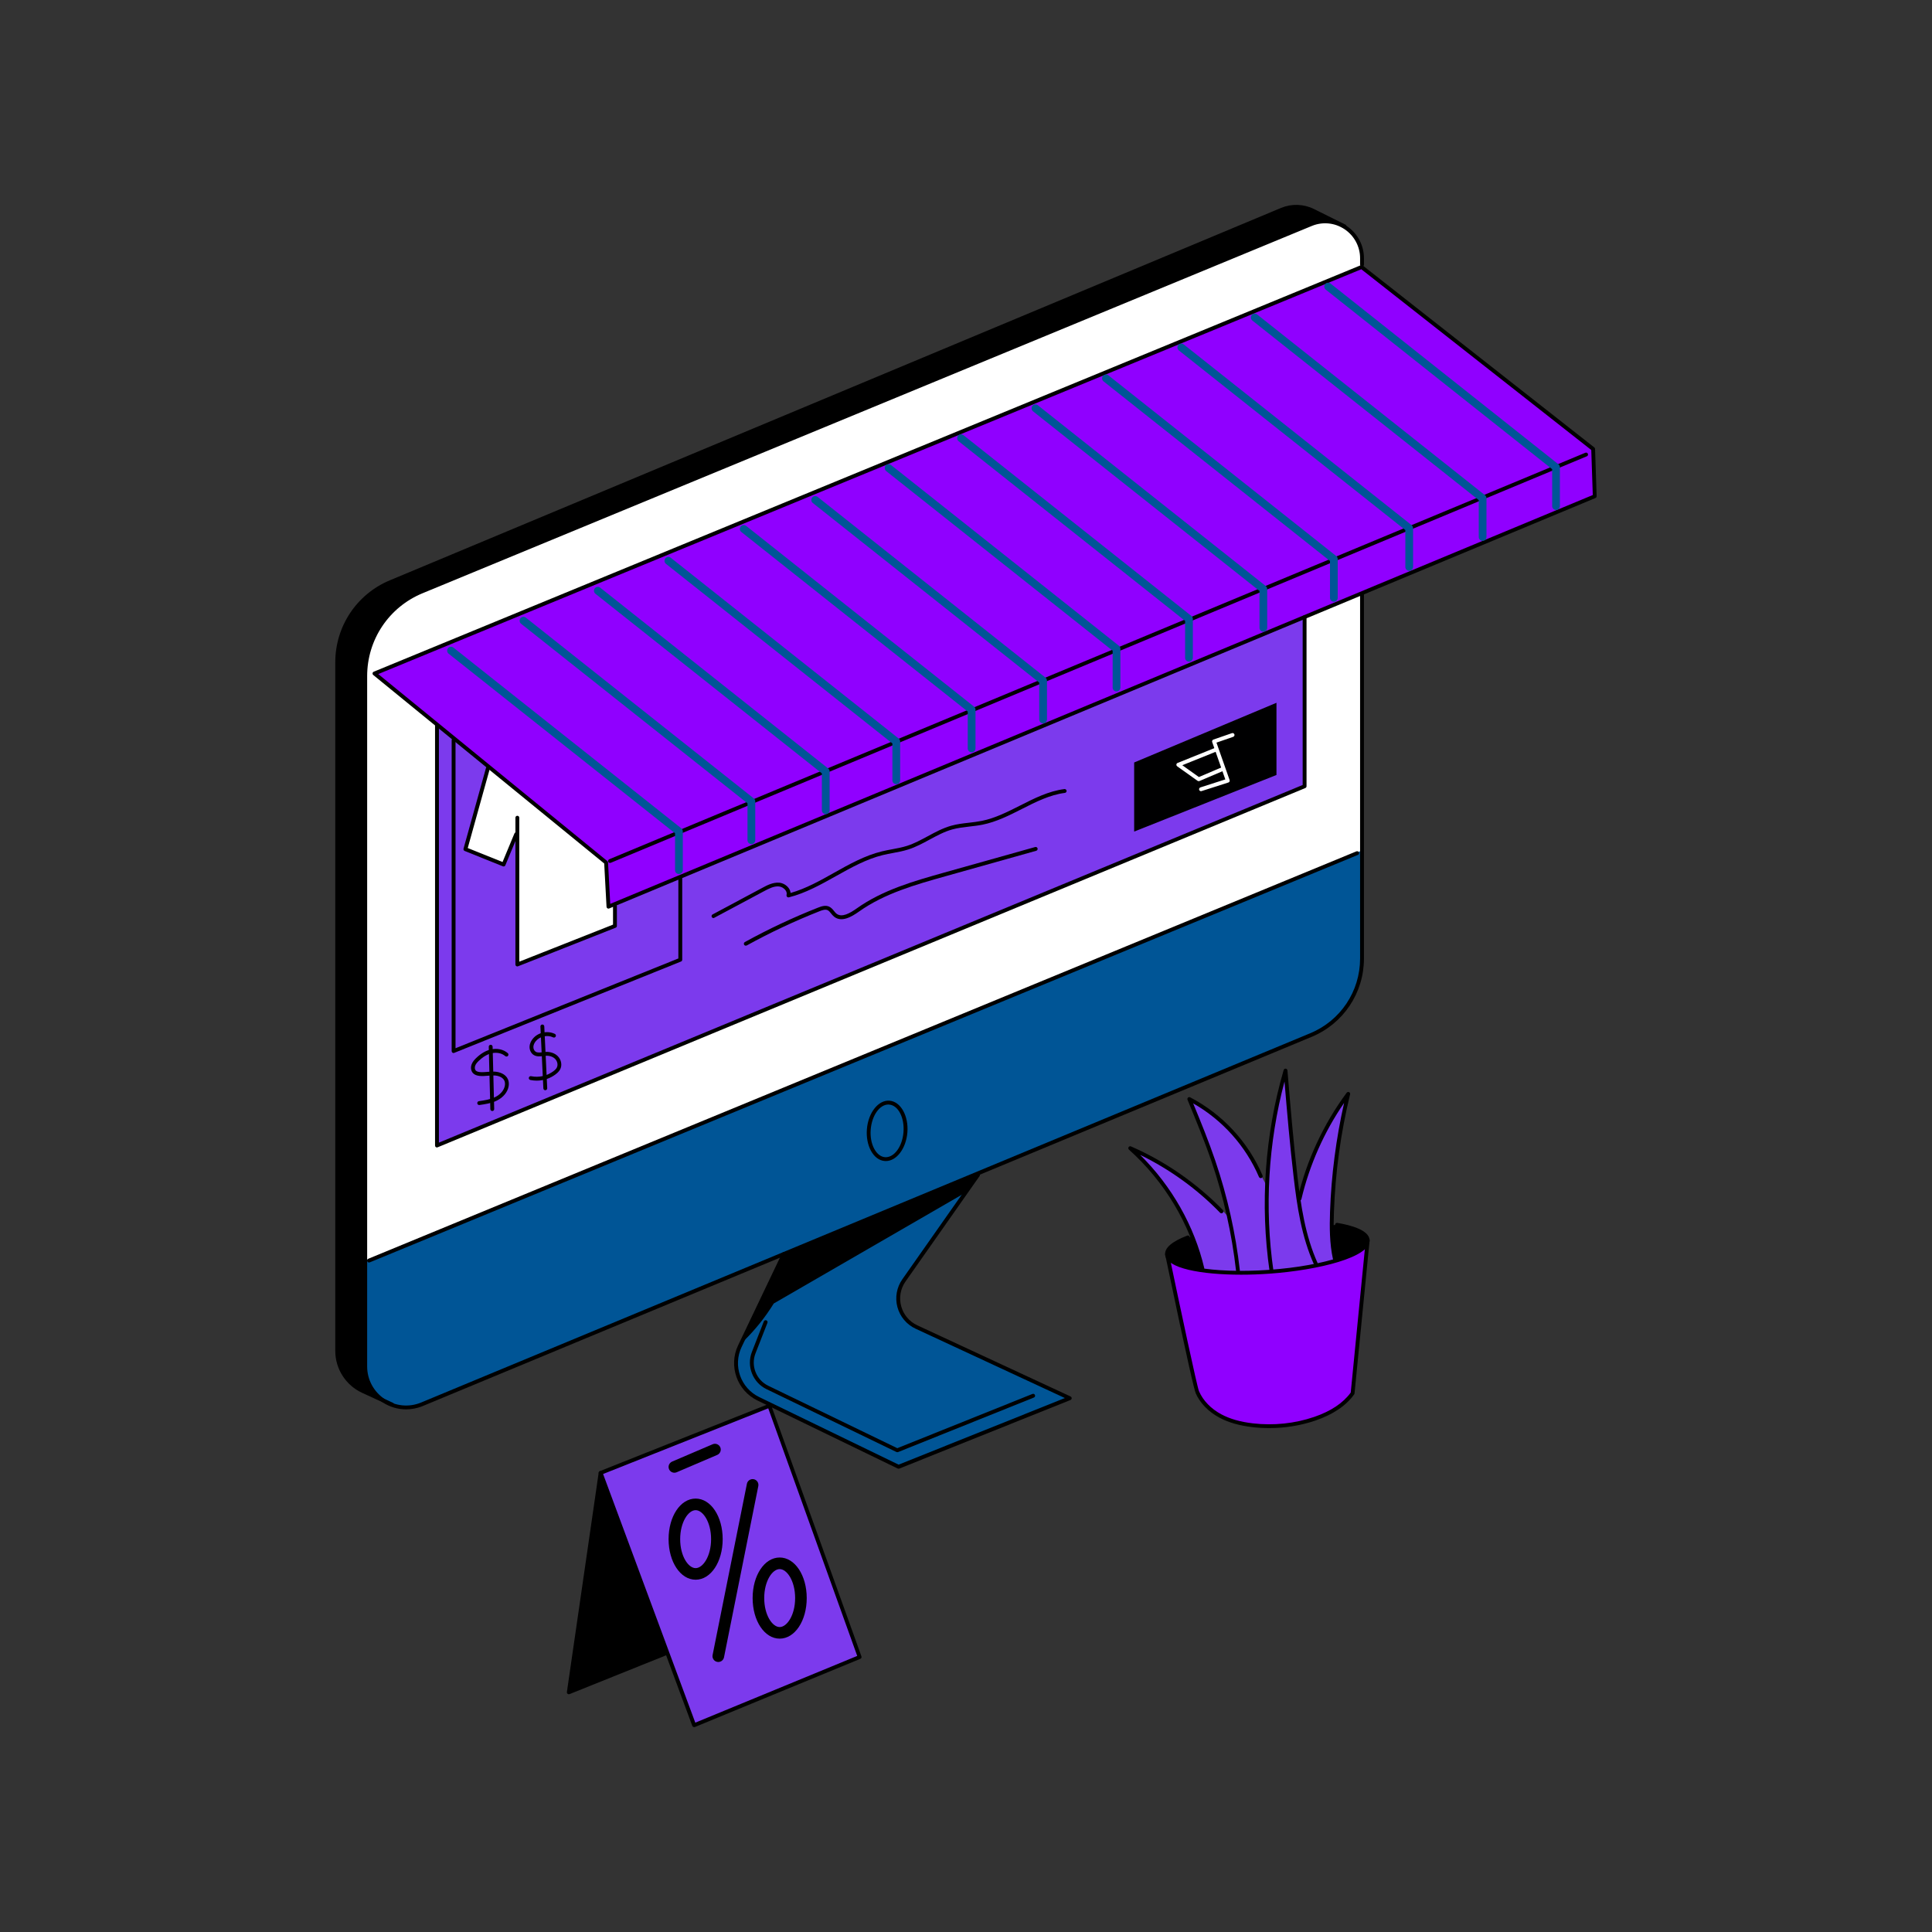 <svg transform="scale(1)" version="1.1" id="Tmabm8Ios7" xmlns="http://www.w3.org/2000/svg" xmlns:xlink="http://www.w3.org/1999/xlink" x="0px" y="0px" width="500px" height="500px" viewBox="0 0 500 500" xml:space="preserve" class="pbimage_pbimage__wrapper__image__0LEis false"><rect x="0" y="0" width="500" height="500" fill="#333333" stroke="none"/><title>Online Store</title><style type="text/css"> .st0{fill:#005596;} .st1{fill:#FFFFFF;} .st2{fill:#FFDC32;} .st3{fill:#000001;} .st4{fill:#FFB0CC;}
 .st4{fill:#9000ff;}
 .st3{fill:#000001;}
 .st2{fill:#7C3AED;}
 .st1{fill:#FFFFFF;}
 .st0{fill:#005596;}</style><g id="store"><g id="colors"><path d="M101.49,363.5l-7.57-3.49c-4.05-1.87-6.64-5.92-6.64-10.37V171.39c0-9.08,5.45-17.25,13.82-20.75l230.61-96.36
			c2.62-1.1,5.58-1,8.12,0.26l8.13,4.04"></path><path class="st0" d="M202.84,324.55l-11.37,23.83c-2.42,5.08-0.29,11.16,4.78,13.62l36.29,17.6l44.31-17.75l-39.68-18.42
			c-4.59-2.14-6.15-7.9-3.24-12.05l19.18-27.32L202.84,324.55z"></path><path d="M192.42,347.1c3-2.91,5.63-6.2,7.83-9.76l50.11-28.98l2.66-4.46l-50.4,20.63L192.42,347.1z"></path><path class="st0" d="M352.48,66.84v181.22c0,8.66-5.21,16.48-13.21,19.8l-230.1,95.57c-6.98,2.9-14.66-2.23-14.66-9.78V174.97
			c0-9.59,5.79-18.24,14.65-21.9l230.15-95.06C345.58,55.43,352.48,60.04,352.48,66.84z"></path><path class="st1" d="M352.48,66.84V220.1L94.5,326.23V174.97c0-9.59,5.79-18.24,14.65-21.9L339.3,58.01
			C345.58,55.43,352.48,60.04,352.48,66.84z"></path><polygon class="st2" points="113.09,187.81 113.09,296.46 337.64,203.48 337.64,159.71 159.29,234.14 159.29,239.73 133.73,249.6 
			133.9,215.93 130.3,223.69 120.49,219.76 126.48,198.53 		"></polygon><polygon class="st3" points="293.52,197.33 293.52,215.21 330.35,200.56 330.35,181.88 		"></polygon><polygon class="st4" points="96.92,174.31 352.37,69.11 412.31,116.2 412.72,128.43 157.47,234.65 156.86,223.24 		"></polygon></g><g id="line"><path d="M105.1,364.74c-2.16,0-4.3-0.63-6.15-1.87c-3.09-2.06-4.93-5.51-4.93-9.23V174.97c0-9.83,5.87-18.61,14.96-22.36
			l230.15-95.06c3.09-1.28,6.61-0.93,9.4,0.94c2.79,1.87,4.46,4.99,4.46,8.35v1.64c0,0.28-0.22,0.5-0.5,0.5s-0.5-0.22-0.5-0.5v-1.64
			c0-3.02-1.5-5.83-4.02-7.52c-2.51-1.68-5.67-2-8.46-0.85l-230.15,95.06c-8.71,3.6-14.34,12.01-14.34,21.44v178.68
			c0,3.38,1.68,6.52,4.49,8.4s6.35,2.22,9.48,0.92l230.1-95.57c7.84-3.25,12.9-10.85,12.9-19.34v-94.23c0-0.28,0.22-0.5,0.5-0.5
			s0.5,0.22,0.5,0.5v94.23c0,8.9-5.31,16.86-13.52,20.27l-230.1,95.57C107.98,364.46,106.54,364.74,105.1,364.74z"></path><path d="M101.49,364c-0.07,0-0.14-0.01-0.21-0.05l-7.57-3.49c-4.21-1.94-6.94-6.19-6.94-10.82V171.39
			c0-9.3,5.55-17.63,14.13-21.21l230.61-96.36c2.75-1.15,5.86-1.05,8.54,0.27l8.13,4.04c0.25,0.12,0.35,0.42,0.23,0.67
			c-0.12,0.25-0.43,0.35-0.67,0.23l-8.13-4.04c-2.41-1.2-5.22-1.29-7.71-0.25L101.29,151.1c-8.21,3.43-13.51,11.39-13.51,20.29
			v178.26c0,4.24,2.49,8.13,6.35,9.91l7.57,3.49c0.25,0.12,0.36,0.41,0.25,0.66C101.86,363.89,101.68,364,101.49,364z"></path><path d="M95.5,326.73c-0.2,0-0.38-0.12-0.46-0.31c-0.1-0.25,0.02-0.55,0.27-0.65l255.73-105.44c0.26-0.1,0.55,0.02,0.65,0.27
			c0.11,0.26-0.02,0.55-0.27,0.65L95.69,326.7C95.63,326.72,95.56,326.73,95.5,326.73z"></path><path d="M229.25,300.48c-0.09,0-0.19,0-0.28-0.01c-1.44-0.11-2.71-1.06-3.58-2.67c-0.83-1.53-1.2-3.51-1.04-5.55
			c0.34-4.3,2.98-7.63,5.86-7.39c2.89,0.23,4.96,3.92,4.62,8.22C234.49,297.25,232.03,300.48,229.25,300.48z M229.91,285.85
			c-2.26,0-4.28,2.84-4.57,6.48l0,0c-0.15,1.86,0.18,3.63,0.92,5c0.7,1.3,1.69,2.06,2.78,2.15c2.35,0.16,4.48-2.72,4.78-6.47
			c0.3-3.75-1.36-6.96-3.7-7.14C230.05,285.86,229.98,285.85,229.91,285.85z M224.84,292.29L224.84,292.29L224.84,292.29z"></path><path d="M232.54,380.1c-0.07,0-0.15-0.02-0.22-0.05l-36.29-17.6c-5.29-2.56-7.54-8.97-5.01-14.28l11.37-23.83
			c0.12-0.25,0.42-0.36,0.67-0.24c0.25,0.12,0.35,0.42,0.24,0.67l-11.37,23.83c-2.3,4.82-0.26,10.63,4.54,12.95l36.09,17.5
			l43.03-17.24l-38.63-17.94c-2.33-1.08-4.04-3.13-4.71-5.6c-0.66-2.47-0.2-5.09,1.27-7.19l19.19-27.32
			c0.16-0.23,0.47-0.28,0.7-0.12c0.23,0.16,0.28,0.47,0.12,0.7l-19.19,27.32c-1.3,1.85-1.71,4.17-1.12,6.36
			c0.59,2.19,2.1,4,4.16,4.96l39.68,18.42c0.18,0.08,0.29,0.27,0.29,0.47c-0.01,0.2-0.13,0.38-0.31,0.45l-44.31,17.75
			C232.67,380.09,232.6,380.1,232.54,380.1z"></path><path d="M232.2,375.82c-0.07,0-0.15-0.02-0.22-0.05l-33.61-16.26c-3.56-1.72-5.22-5.95-3.78-9.63l3.09-7.9
			c0.1-0.26,0.39-0.38,0.65-0.28c0.26,0.1,0.38,0.39,0.28,0.65l-3.09,7.9c-1.25,3.2,0.19,6.87,3.28,8.37l33.42,16.17l34.98-14.04
			c0.26-0.1,0.55,0.02,0.65,0.28s-0.02,0.55-0.28,0.65l-35.19,14.13C232.33,375.81,232.27,375.82,232.2,375.82z"></path><path d="M157.47,235.15c-0.09,0-0.19-0.03-0.27-0.08c-0.14-0.09-0.22-0.23-0.23-0.4l-0.6-11.2L96.6,174.69
			c-0.14-0.11-0.2-0.29-0.18-0.46s0.14-0.32,0.3-0.39l255.45-105.2c0.17-0.07,0.36-0.04,0.5,0.07l59.94,47.09
			c0.12,0.09,0.19,0.23,0.19,0.38l0.41,12.23c0.01,0.21-0.12,0.4-0.31,0.48L157.66,235.11C157.6,235.14,157.54,235.15,157.47,235.15
			z M97.89,174.45l59.29,48.4c0.11,0.09,0.18,0.22,0.18,0.36l0.57,10.71l254.28-105.81l-0.39-11.65L352.3,69.68L97.89,174.45z"></path><path d="M157.88,223.33c-0.2,0-0.38-0.12-0.46-0.31c-0.11-0.25,0.01-0.55,0.27-0.65l252.6-105.2c0.25-0.1,0.55,0.01,0.65,0.27
			c0.11,0.25-0.01,0.55-0.27,0.65l-252.6,105.2C158.01,223.32,157.94,223.33,157.88,223.33z"></path><path d="M113.09,296.96c-0.1,0-0.19-0.03-0.28-0.08c-0.14-0.09-0.22-0.25-0.22-0.42V187.81c0-0.28,0.22-0.5,0.5-0.5
			s0.5,0.22,0.5,0.5v107.9l223.54-92.56v-43.44c0-0.28,0.22-0.5,0.5-0.5s0.5,0.22,0.5,0.5v43.77c0,0.2-0.12,0.38-0.31,0.46
			l-224.54,92.97C113.22,296.94,113.16,296.96,113.09,296.96z"></path><path d="M117.39,272.52c-0.1,0-0.2-0.03-0.28-0.09c-0.14-0.09-0.22-0.25-0.22-0.41v-80.47c0-0.28,0.22-0.5,0.5-0.5
			s0.5,0.22,0.5,0.5v79.73l57.67-23.23v-20.75c0-0.28,0.22-0.5,0.5-0.5s0.5,0.22,0.5,0.5v21.08c0,0.2-0.12,0.39-0.31,0.46
			l-58.67,23.63C117.52,272.51,117.46,272.52,117.39,272.52z"></path><path d="M133.89,250.11c-0.1,0-0.2-0.03-0.28-0.09c-0.14-0.09-0.22-0.25-0.22-0.41v-37.99c0-0.28,0.22-0.5,0.5-0.5
			s0.5,0.22,0.5,0.5v37.26l24.26-9.59v-4.75c0-0.28,0.22-0.5,0.5-0.5s0.5,0.22,0.5,0.5v5.09c0,0.21-0.13,0.39-0.32,0.46l-25.26,9.98
			C134.02,250.1,133.96,250.11,133.89,250.11z"></path><path d="M130.33,224.24c-0.06,0-0.13-0.01-0.19-0.04l-9.88-3.97c-0.24-0.09-0.36-0.35-0.3-0.6l5.81-20.88
			c0.07-0.27,0.35-0.42,0.62-0.35c0.27,0.07,0.42,0.35,0.35,0.62l-5.69,20.45l9.01,3.62l3.07-7.39c0.11-0.26,0.4-0.38,0.65-0.27
			c0.25,0.11,0.38,0.4,0.27,0.65l-3.26,7.84C130.71,224.13,130.53,224.24,130.33,224.24z"></path><path d="M184.65,237.59c-0.18,0-0.35-0.1-0.44-0.26c-0.13-0.24-0.04-0.55,0.21-0.68l12.95-6.92c1.19-0.64,2.69-1.42,4.29-1.29
			c0.97,0.09,1.92,0.64,2.48,1.44c0.27,0.38,0.42,0.8,0.46,1.22c3.96-1.12,7.67-3.2,11.25-5.22c3.91-2.2,7.96-4.47,12.4-5.55
			c0.87-0.21,1.77-0.38,2.63-0.54c1.3-0.24,2.65-0.49,3.91-0.9c1.84-0.59,3.6-1.55,5.31-2.47c1.92-1.04,3.9-2.11,6.06-2.72
			c1.52-0.43,3.1-0.61,4.62-0.78c1.1-0.13,2.23-0.26,3.32-0.48c3.47-0.7,6.74-2.37,9.91-3.97c3.62-1.84,7.36-3.74,11.46-4.26
			c0.27-0.03,0.52,0.16,0.56,0.43c0.04,0.27-0.16,0.52-0.43,0.56c-3.93,0.5-7.59,2.36-11.13,4.16c-3.23,1.64-6.56,3.33-10.17,4.06
			c-1.13,0.23-2.28,0.36-3.4,0.49c-1.49,0.17-3.02,0.35-4.47,0.75c-2.05,0.57-3.98,1.62-5.85,2.63c-1.74,0.94-3.55,1.92-5.48,2.54
			c-1.32,0.43-2.7,0.68-4.03,0.93c-0.85,0.16-1.73,0.32-2.58,0.53c-4.31,1.05-8.29,3.29-12.15,5.45c-3.85,2.16-7.82,4.39-12.17,5.49
			c-0.17,0.04-0.36-0.01-0.48-0.13c-0.12-0.13-0.17-0.31-0.13-0.48c0.13-0.49-0.06-0.92-0.25-1.19c-0.39-0.56-1.07-0.96-1.74-1.02
			c-1.31-0.12-2.65,0.6-3.73,1.17l-12.95,6.92C184.81,237.57,184.73,237.59,184.65,237.59z"></path><path d="M193.01,244.74c-0.18,0-0.35-0.09-0.44-0.26c-0.13-0.24-0.04-0.55,0.2-0.68c6.1-3.36,12.48-6.36,18.95-8.91
			c0.89-0.35,1.92-0.69,2.87-0.25c0.55,0.26,0.92,0.71,1.25,1.12c0.21,0.26,0.4,0.5,0.62,0.68c1.4,1.13,3.55-0.13,5.27-1.35
			c6.79-4.82,14.86-7.09,22.66-9.28l23.51-6.6c0.27-0.07,0.54,0.08,0.62,0.35c0.07,0.27-0.08,0.54-0.35,0.62l-23.51,6.6
			c-7.72,2.17-15.7,4.41-22.35,9.13c-2.01,1.43-4.56,2.86-6.47,1.31c-0.31-0.25-0.54-0.54-0.77-0.83c-0.28-0.35-0.55-0.68-0.89-0.84
			c-0.59-0.27-1.35-0.02-2.08,0.27c-6.44,2.54-12.78,5.52-18.84,8.86C193.17,244.72,193.09,244.74,193.01,244.74z"></path><path d="M124.01,285.98c-0.25,0-0.46-0.18-0.49-0.43c-0.04-0.27,0.15-0.53,0.42-0.57c1.44-0.21,2.93-0.42,4.22-1.06
			c1.37-0.68,2.31-1.8,2.5-2.99c0.07-0.45,0.03-0.87-0.11-1.21c-0.41-0.97-1.65-1.36-2.66-1.39c-0.53-0.02-1.06,0.02-1.62,0.07
			c-0.7,0.06-1.42,0.12-2.15,0.05c-0.76-0.08-1.32-0.31-1.7-0.71c-0.52-0.55-0.67-1.43-0.38-2.24c0.25-0.71,0.74-1.24,1.19-1.68
			c1.21-1.17,2.49-1.92,3.8-2.22c1.62-0.38,3.26-0.02,4.38,0.95c0.21,0.18,0.23,0.5,0.05,0.71c-0.18,0.21-0.5,0.23-0.71,0.05
			c-0.87-0.75-2.21-1.03-3.51-0.73c-1.13,0.26-2.25,0.92-3.33,1.96c-0.37,0.35-0.76,0.78-0.94,1.29c-0.13,0.38-0.13,0.91,0.16,1.22
			c0.21,0.22,0.56,0.35,1.07,0.4c0.64,0.06,1.28,0.01,1.97-0.05c0.56-0.05,1.15-0.09,1.74-0.07c1.32,0.05,2.95,0.6,3.55,2
			c0.22,0.52,0.28,1.13,0.18,1.77c-0.25,1.52-1.39,2.91-3.05,3.73c-1.44,0.71-3.08,0.94-4.53,1.15
			C124.06,285.98,124.03,285.98,124.01,285.98z"></path><path d="M127.4,287.53c-0.27,0-0.49-0.22-0.5-0.49l-0.41-16.14c-0.01-0.28,0.21-0.51,0.49-0.51c0,0,0.01,0,0.01,0
			c0.27,0,0.49,0.22,0.5,0.49l0.41,16.14c0.01,0.28-0.21,0.51-0.49,0.51C127.4,287.53,127.4,287.53,127.4,287.53z"></path><path d="M138.89,279.67c-0.55,0-1.1-0.06-1.64-0.17c-0.27-0.06-0.44-0.32-0.39-0.59c0.06-0.27,0.32-0.45,0.59-0.39
			c2.01,0.42,4.19-0.08,5.82-1.33c0.43-0.33,0.69-0.61,0.84-0.92c0.34-0.67,0.16-1.6-0.43-2.21c-0.55-0.57-1.44-0.88-2.38-0.83
			c-0.24,0.01-0.48,0.04-0.72,0.07c-0.79,0.1-1.69,0.21-2.47-0.28c-0.67-0.42-1.08-1.25-1.06-2.11c0.02-0.9,0.47-1.62,0.83-2.07
			c1.34-1.66,3.8-2.2,5.71-1.27c0.25,0.12,0.35,0.42,0.23,0.67c-0.12,0.25-0.42,0.35-0.67,0.23c-1.48-0.72-3.46-0.28-4.5,1
			c-0.38,0.47-0.6,0.99-0.61,1.47c-0.01,0.52,0.22,1,0.59,1.24c0.47,0.3,1.13,0.22,1.81,0.13c0.27-0.03,0.53-0.06,0.8-0.08
			c1.23-0.06,2.38,0.35,3.14,1.13c0.89,0.92,1.14,2.3,0.61,3.35c-0.29,0.58-0.78,1-1.12,1.26
			C142.47,279.08,140.68,279.67,138.89,279.67z"></path><path d="M141.12,282.15c-0.27,0-0.49-0.21-0.5-0.48l-0.76-16c-0.01-0.28,0.2-0.51,0.48-0.52c0.27-0.04,0.51,0.2,0.52,0.48l0.76,16
			c0.01,0.28-0.2,0.51-0.48,0.52C141.14,282.15,141.13,282.15,141.12,282.15z"></path><path class="st1" d="M310.82,204.76c-0.21,0-0.41-0.14-0.48-0.35c-0.08-0.26,0.06-0.54,0.32-0.63l6.45-2.07l-3.4-9.67
			c-0.04-0.13-0.04-0.26,0.02-0.38s0.16-0.21,0.29-0.26l4.8-1.66c0.26-0.09,0.55,0.05,0.64,0.31c0.09,0.26-0.05,0.55-0.31,0.64
			l-4.33,1.5l3.4,9.68c0.04,0.13,0.04,0.27-0.02,0.39c-0.06,0.12-0.17,0.21-0.29,0.25l-6.94,2.22
			C310.92,204.75,310.87,204.76,310.82,204.76z"></path><path class="st1" d="M310.21,202.16c-0.1,0-0.2-0.03-0.29-0.09l-5.26-3.75c-0.15-0.11-0.23-0.28-0.21-0.47
			c0.02-0.18,0.14-0.34,0.31-0.4l9.62-3.87c0.25-0.1,0.55,0.02,0.65,0.28c0.1,0.26-0.02,0.55-0.28,0.65l-8.77,3.53l4.29,3.06
			l5.85-2.49c0.25-0.11,0.55,0.01,0.66,0.26c0.11,0.25-0.01,0.55-0.26,0.66l-6.11,2.6C310.35,202.14,310.28,202.16,310.21,202.16z"></path><path class="st0" d="M175.7,226.2c-0.55,0-1-0.45-1-1v-9.55l-58.6-46.48c-0.43-0.34-0.5-0.97-0.16-1.41
			c0.34-0.43,0.97-0.5,1.41-0.16l58.98,46.78c0.24,0.19,0.38,0.48,0.38,0.78v10.03C176.7,225.75,176.25,226.2,175.7,226.2z"></path><path class="st0" d="M194.45,218.45c-0.55,0-1-0.45-1-1v-9.55l-58.6-46.48c-0.43-0.34-0.5-0.97-0.16-1.41
			c0.34-0.43,0.97-0.5,1.41-0.16l58.98,46.78c0.24,0.19,0.38,0.48,0.38,0.78v10.03C195.45,218,195,218.45,194.45,218.45z"></path><path class="st0" d="M213.7,210.7c-0.55,0-1-0.45-1-1v-9.55l-58.6-46.48c-0.43-0.34-0.5-0.97-0.16-1.41
			c0.34-0.43,0.97-0.5,1.41-0.16l58.98,46.78c0.24,0.19,0.38,0.48,0.38,0.78v10.03C214.7,210.25,214.25,210.7,213.7,210.7z"></path><path class="st0" d="M231.95,202.95c-0.55,0-1-0.45-1-1v-9.55l-58.6-46.48c-0.43-0.34-0.5-0.97-0.16-1.41
			c0.34-0.43,0.97-0.5,1.41-0.16l58.98,46.78c0.24,0.19,0.38,0.48,0.38,0.78v10.03C232.95,202.5,232.5,202.95,231.95,202.95z"></path><path class="st0" d="M251.45,194.7c-0.55,0-1-0.45-1-1v-9.55l-58.6-46.48c-0.43-0.34-0.5-0.97-0.16-1.41
			c0.34-0.43,0.97-0.5,1.41-0.16l58.98,46.78c0.24,0.19,0.38,0.48,0.38,0.78v10.03C252.45,194.25,252,194.7,251.45,194.7z"></path><path class="st0" d="M269.95,187.2c-0.55,0-1-0.45-1-1v-9.55l-58.6-46.48c-0.43-0.34-0.5-0.97-0.16-1.41
			c0.34-0.43,0.97-0.5,1.41-0.16l58.98,46.78c0.24,0.19,0.38,0.48,0.38,0.78v10.03C270.95,186.75,270.5,187.2,269.95,187.2z"></path><path class="st0" d="M288.95,178.95c-0.55,0-1-0.45-1-1v-9.55l-58.6-46.48c-0.43-0.34-0.5-0.97-0.16-1.41
			c0.35-0.43,0.97-0.5,1.41-0.16l58.98,46.78c0.24,0.19,0.38,0.48,0.38,0.78v10.03C289.95,178.5,289.5,178.95,288.95,178.95z"></path><path class="st0" d="M307.7,171.23c-0.55,0-1-0.45-1-1v-9.55l-58.6-46.48c-0.43-0.34-0.5-0.97-0.16-1.41
			c0.34-0.43,0.97-0.5,1.41-0.16l58.98,46.78c0.24,0.19,0.38,0.48,0.38,0.78v10.03C308.7,170.78,308.25,171.23,307.7,171.23z"></path><path class="st0" d="M326.95,163.48c-0.55,0-1-0.45-1-1v-9.55l-58.6-46.48c-0.43-0.34-0.51-0.97-0.16-1.41
			c0.34-0.43,0.97-0.51,1.4-0.16l58.98,46.78c0.24,0.19,0.38,0.48,0.38,0.78v10.03C327.95,163.03,327.5,163.48,326.95,163.48z"></path><path class="st0" d="M345.2,155.73c-0.55,0-1-0.45-1-1v-9.55L285.6,98.7c-0.43-0.34-0.51-0.97-0.16-1.41
			c0.34-0.43,0.97-0.5,1.4-0.16l58.98,46.78c0.24,0.19,0.38,0.48,0.38,0.78v10.03C346.2,155.28,345.75,155.73,345.2,155.73z"></path><path class="st0" d="M364.7,147.73c-0.55,0-1-0.45-1-1v-9.55L305.1,90.7c-0.43-0.34-0.51-0.97-0.16-1.41
			c0.34-0.43,0.97-0.5,1.4-0.16l58.98,46.78c0.24,0.19,0.38,0.48,0.38,0.78v10.03C365.7,147.28,365.25,147.73,364.7,147.73z"></path><path class="st0" d="M383.7,139.98c-0.55,0-1-0.45-1-1v-9.55l-58.6-46.48c-0.43-0.34-0.51-0.97-0.16-1.41
			c0.34-0.43,0.97-0.5,1.4-0.16l58.98,46.78c0.24,0.19,0.38,0.48,0.38,0.78v10.03C384.7,139.53,384.25,139.98,383.7,139.98z"></path><path class="st0" d="M402.7,131.98c-0.55,0-1-0.45-1-1v-9.55l-58.6-46.48c-0.43-0.34-0.51-0.97-0.16-1.41
			c0.34-0.43,0.97-0.5,1.4-0.16l58.98,46.78c0.24,0.19,0.38,0.48,0.38,0.78v10.03C403.7,131.53,403.25,131.98,402.7,131.98z"></path></g></g><g id="item-1"><polygon class="st2" points="179.64,446.48 222.47,428.83 199.1,363.82 155.44,381.19 	"></polygon><polygon points="155.44,381.19 147.21,437.97 172.53,427.79 	"></polygon><path d="M179.64,446.98c-0.07,0-0.14-0.01-0.2-0.04c-0.12-0.05-0.22-0.16-0.27-0.28l-24.21-65.29c-0.09-0.25,0.03-0.54,0.28-0.64
		l43.67-17.37c0.13-0.05,0.27-0.05,0.39,0.01c0.12,0.06,0.22,0.16,0.27,0.29l23.37,65.01c0.09,0.25-0.03,0.53-0.28,0.63
		l-42.83,17.65C179.77,446.97,179.71,446.98,179.64,446.98z M156.08,381.47l23.86,64.35l41.91-17.27l-23.03-64.08L156.08,381.47z"></path><path d="M147.21,438.47c-0.11,0-0.22-0.04-0.31-0.11c-0.14-0.11-0.21-0.29-0.19-0.46l8.23-56.78c0.04-0.27,0.29-0.46,0.57-0.42
		c0.27,0.04,0.46,0.29,0.42,0.57l-8.11,55.92l24.52-9.86c0.25-0.1,0.55,0.02,0.65,0.28c0.1,0.26-0.02,0.55-0.28,0.65l-25.32,10.18
		C147.33,438.46,147.27,438.47,147.21,438.47z"></path><path d="M174.53,381.14c-0.58,0-1.14-0.34-1.38-0.91c-0.33-0.76,0.03-1.64,0.79-1.97l10.5-4.49c0.76-0.32,1.64,0.03,1.97,0.79
		c0.33,0.76-0.03,1.64-0.79,1.97l-10.5,4.49C174.93,381.1,174.73,381.14,174.53,381.14z"></path><path d="M185.9,430.12c-0.1,0-0.2-0.01-0.3-0.03c-0.81-0.16-1.34-0.95-1.18-1.77L193.3,384c0.16-0.81,0.96-1.34,1.77-1.18
		c0.81,0.16,1.34,0.95,1.18,1.77l-8.88,44.33C187.22,429.63,186.6,430.12,185.9,430.12z"></path><path d="M180.03,408.83c-3.93,0-7-4.61-7-10.5s3.07-10.5,7-10.5s7,4.61,7,10.5S183.96,408.83,180.03,408.83z M180.03,390.83
		c-1.89,0-4,3.08-4,7.5s2.11,7.5,4,7.5s4-3.08,4-7.5S181.92,390.83,180.03,390.83z"></path><path d="M201.78,424.08c-3.93,0-7-4.61-7-10.5s3.07-10.5,7-10.5s7,4.61,7,10.5S205.71,424.08,201.78,424.08z M201.78,406.08
		c-1.89,0-4,3.08-4,7.5s2.11,7.5,4,7.5s4-3.08,4-7.5S203.67,406.08,201.78,406.08z"></path></g><g id="item-2"><path class="st4" d="M302.04,324.61c0,0,7.38,35.3,7.83,35.68c1.16,2.67,3.4,4.78,5.96,6.16c2.56,1.38,5.45,2.06,8.34,2.4
		c5.4,0.63,10.95,0.08,16.09-1.68c3.79-1.29,7.47-3.34,9.8-6.6l3.91-39.64"></path><path d="M346.04,316.97c4.78,0.82,7.8,2.2,7.92,3.96c0.25,3.51-11.17,7.18-25.51,8.2s-26.16-1-26.41-4.51
		c-0.11-1.5,1.92-3.03,5.39-4.37"></path><path class="st2" d="M311.5,328.6c-2.85-11.49-8.99-22.14-17.5-30.37c0.45-0.22,0.98-0.03,1.43,0.17
		c8.58,3.79,16.3,9.48,22.46,16.55c-2.45-10.35-5.82-20.47-9.84-30.31c0.58,0.04,0.99,0.54,1.41,0.93c0.75,0.69,1.7,1.13,2.59,1.63
		c3.72,2.05,6.77,5.17,9.25,8.62c2.48,3.45,4.44,7.24,6.52,11.08c0.17-9.7,1.8-19.37,4.82-28.58c0.54,5.83,1.08,11.67,1.62,17.5
		c0.29,3.17,0.59,6.33,0.88,9.5c0.16,1.72,0.33,3.48,1.09,5.03c0.13-3.05,1.25-5.95,2.4-8.77c2.56-6.27,5.4-12.55,9.89-17.62
		c-1.66,8.72-3.19,17.49-3.86,26.35c-0.41,5.34-0.49,10.79,0.97,15.94c0,0-5.28,1.59-5.73,1.59
		C330.71,329.42,321.32,329.75,311.5,328.6z"></path><path d="M328.48,369.59c-1.46,0-2.92-0.08-4.37-0.25c-3.39-0.4-6.18-1.2-8.52-2.45c-2.86-1.53-5.05-3.8-6.18-6.4l0.02-0.01
		c-0.33-0.83-1.57-5.58-7.88-35.76c-0.06-0.27,0.12-0.54,0.39-0.59c0.27-0.06,0.54,0.12,0.59,0.39c2.85,13.64,7.25,34.25,7.76,35.51
		c0.01,0.02,0.03,0.05,0.04,0.07c1.04,2.39,3.08,4.49,5.74,5.92c2.23,1.19,4.9,1.96,8.16,2.34c5.38,0.63,10.86,0.05,15.87-1.66
		c4.31-1.47,7.49-3.59,9.47-6.31l3.89-39.51c0.03-0.28,0.28-0.47,0.55-0.45c0.28,0.03,0.48,0.27,0.45,0.55l-3.91,39.64
		c-0.01,0.09-0.04,0.17-0.09,0.24c-2.1,2.94-5.48,5.22-10.04,6.78C336.63,368.93,332.57,369.59,328.48,369.59z"></path><path d="M321.2,329.89c-10.28,0-19.41-1.63-19.67-5.24c-0.12-1.72,1.8-3.36,5.71-4.87c0.26-0.1,0.55,0.03,0.65,0.29
		c0.1,0.26-0.03,0.55-0.29,0.65c-3.31,1.28-5.16,2.69-5.07,3.87c0.2,2.77,10.88,5.11,25.88,4.05c15-1.07,25.24-4.9,25.04-7.67
		c-0.1-1.4-2.91-2.71-7.51-3.5c-0.27-0.05-0.46-0.3-0.41-0.58c0.05-0.27,0.31-0.45,0.58-0.41c3.71,0.63,8.16,1.91,8.34,4.41
		c0.32,4.45-13.15,7.83-25.97,8.74C326.06,329.8,323.6,329.89,321.2,329.89z"></path><path d="M311.18,328.8c-0.23,0-0.43-0.16-0.49-0.39c-2.76-11.7-9.33-22.67-18.52-30.89c-0.18-0.16-0.22-0.44-0.09-0.64
		c0.13-0.21,0.4-0.29,0.62-0.19c8.84,3.85,17.06,9.54,23.77,16.46c0.19,0.2,0.19,0.51-0.01,0.71c-0.2,0.19-0.51,0.19-0.71-0.01
		c-5.91-6.1-13.01-11.23-20.67-14.96c8.16,8.08,14.01,18.37,16.58,29.29c0.06,0.27-0.1,0.54-0.37,0.6
		C311.26,328.8,311.22,328.8,311.18,328.8z"></path><path d="M320.39,329.32c-0.25,0-0.47-0.19-0.5-0.44c-1.09-9.6-3.21-19.09-6.33-28.23c-1.85-5.43-4.08-10.82-6.23-16.03
		c-0.08-0.19-0.03-0.42,0.12-0.56s0.38-0.17,0.57-0.07c8.36,4.37,15.01,11.54,18.72,20.21c0.11,0.25-0.01,0.55-0.26,0.66
		c-0.25,0.11-0.55-0.01-0.66-0.26c-3.44-8.03-9.46-14.74-17.03-19.05c1.99,4.82,4.01,9.78,5.71,14.79
		c3.13,9.21,5.28,18.78,6.37,28.44c0.03,0.27-0.17,0.52-0.44,0.55C320.43,329.32,320.41,329.32,320.39,329.32z"></path><path d="M329.06,329.45c-0.24,0-0.46-0.18-0.49-0.43c-2.5-17.3-1.24-35.31,3.64-52.09c0.07-0.23,0.29-0.38,0.53-0.36
		c0.24,0.02,0.43,0.22,0.45,0.46c0.75,9.07,1.53,18.34,2.59,27.43c0.87,7.45,2,15.31,5.23,22.45c0.11,0.25,0,0.55-0.25,0.66
		c-0.25,0.11-0.55,0-0.66-0.25c-3.29-7.26-4.43-15.22-5.31-22.74c-0.96-8.2-1.68-16.54-2.36-24.68
		c-4.21,15.87-5.21,32.75-2.86,48.99c0.04,0.27-0.15,0.53-0.42,0.57C329.11,329.45,329.08,329.45,329.06,329.45z"></path><path d="M345.46,326.26c-0.23,0-0.44-0.16-0.49-0.39c-0.9-4.12-0.89-8.32-0.76-12.25c0.33-9.47,1.56-18.94,3.64-28.18
		c-5.16,7.5-8.96,16.06-11.05,24.9c-0.06,0.27-0.33,0.44-0.6,0.37c-0.27-0.06-0.43-0.33-0.37-0.6c2.31-9.79,6.7-19.23,12.69-27.31
		c0.14-0.19,0.4-0.25,0.61-0.16c0.22,0.1,0.33,0.34,0.27,0.57c-2.42,9.96-3.82,20.21-4.18,30.45c-0.14,3.86-0.14,7.99,0.73,12
		c0.06,0.27-0.11,0.54-0.38,0.59C345.53,326.25,345.49,326.26,345.46,326.26z"></path></g></svg>